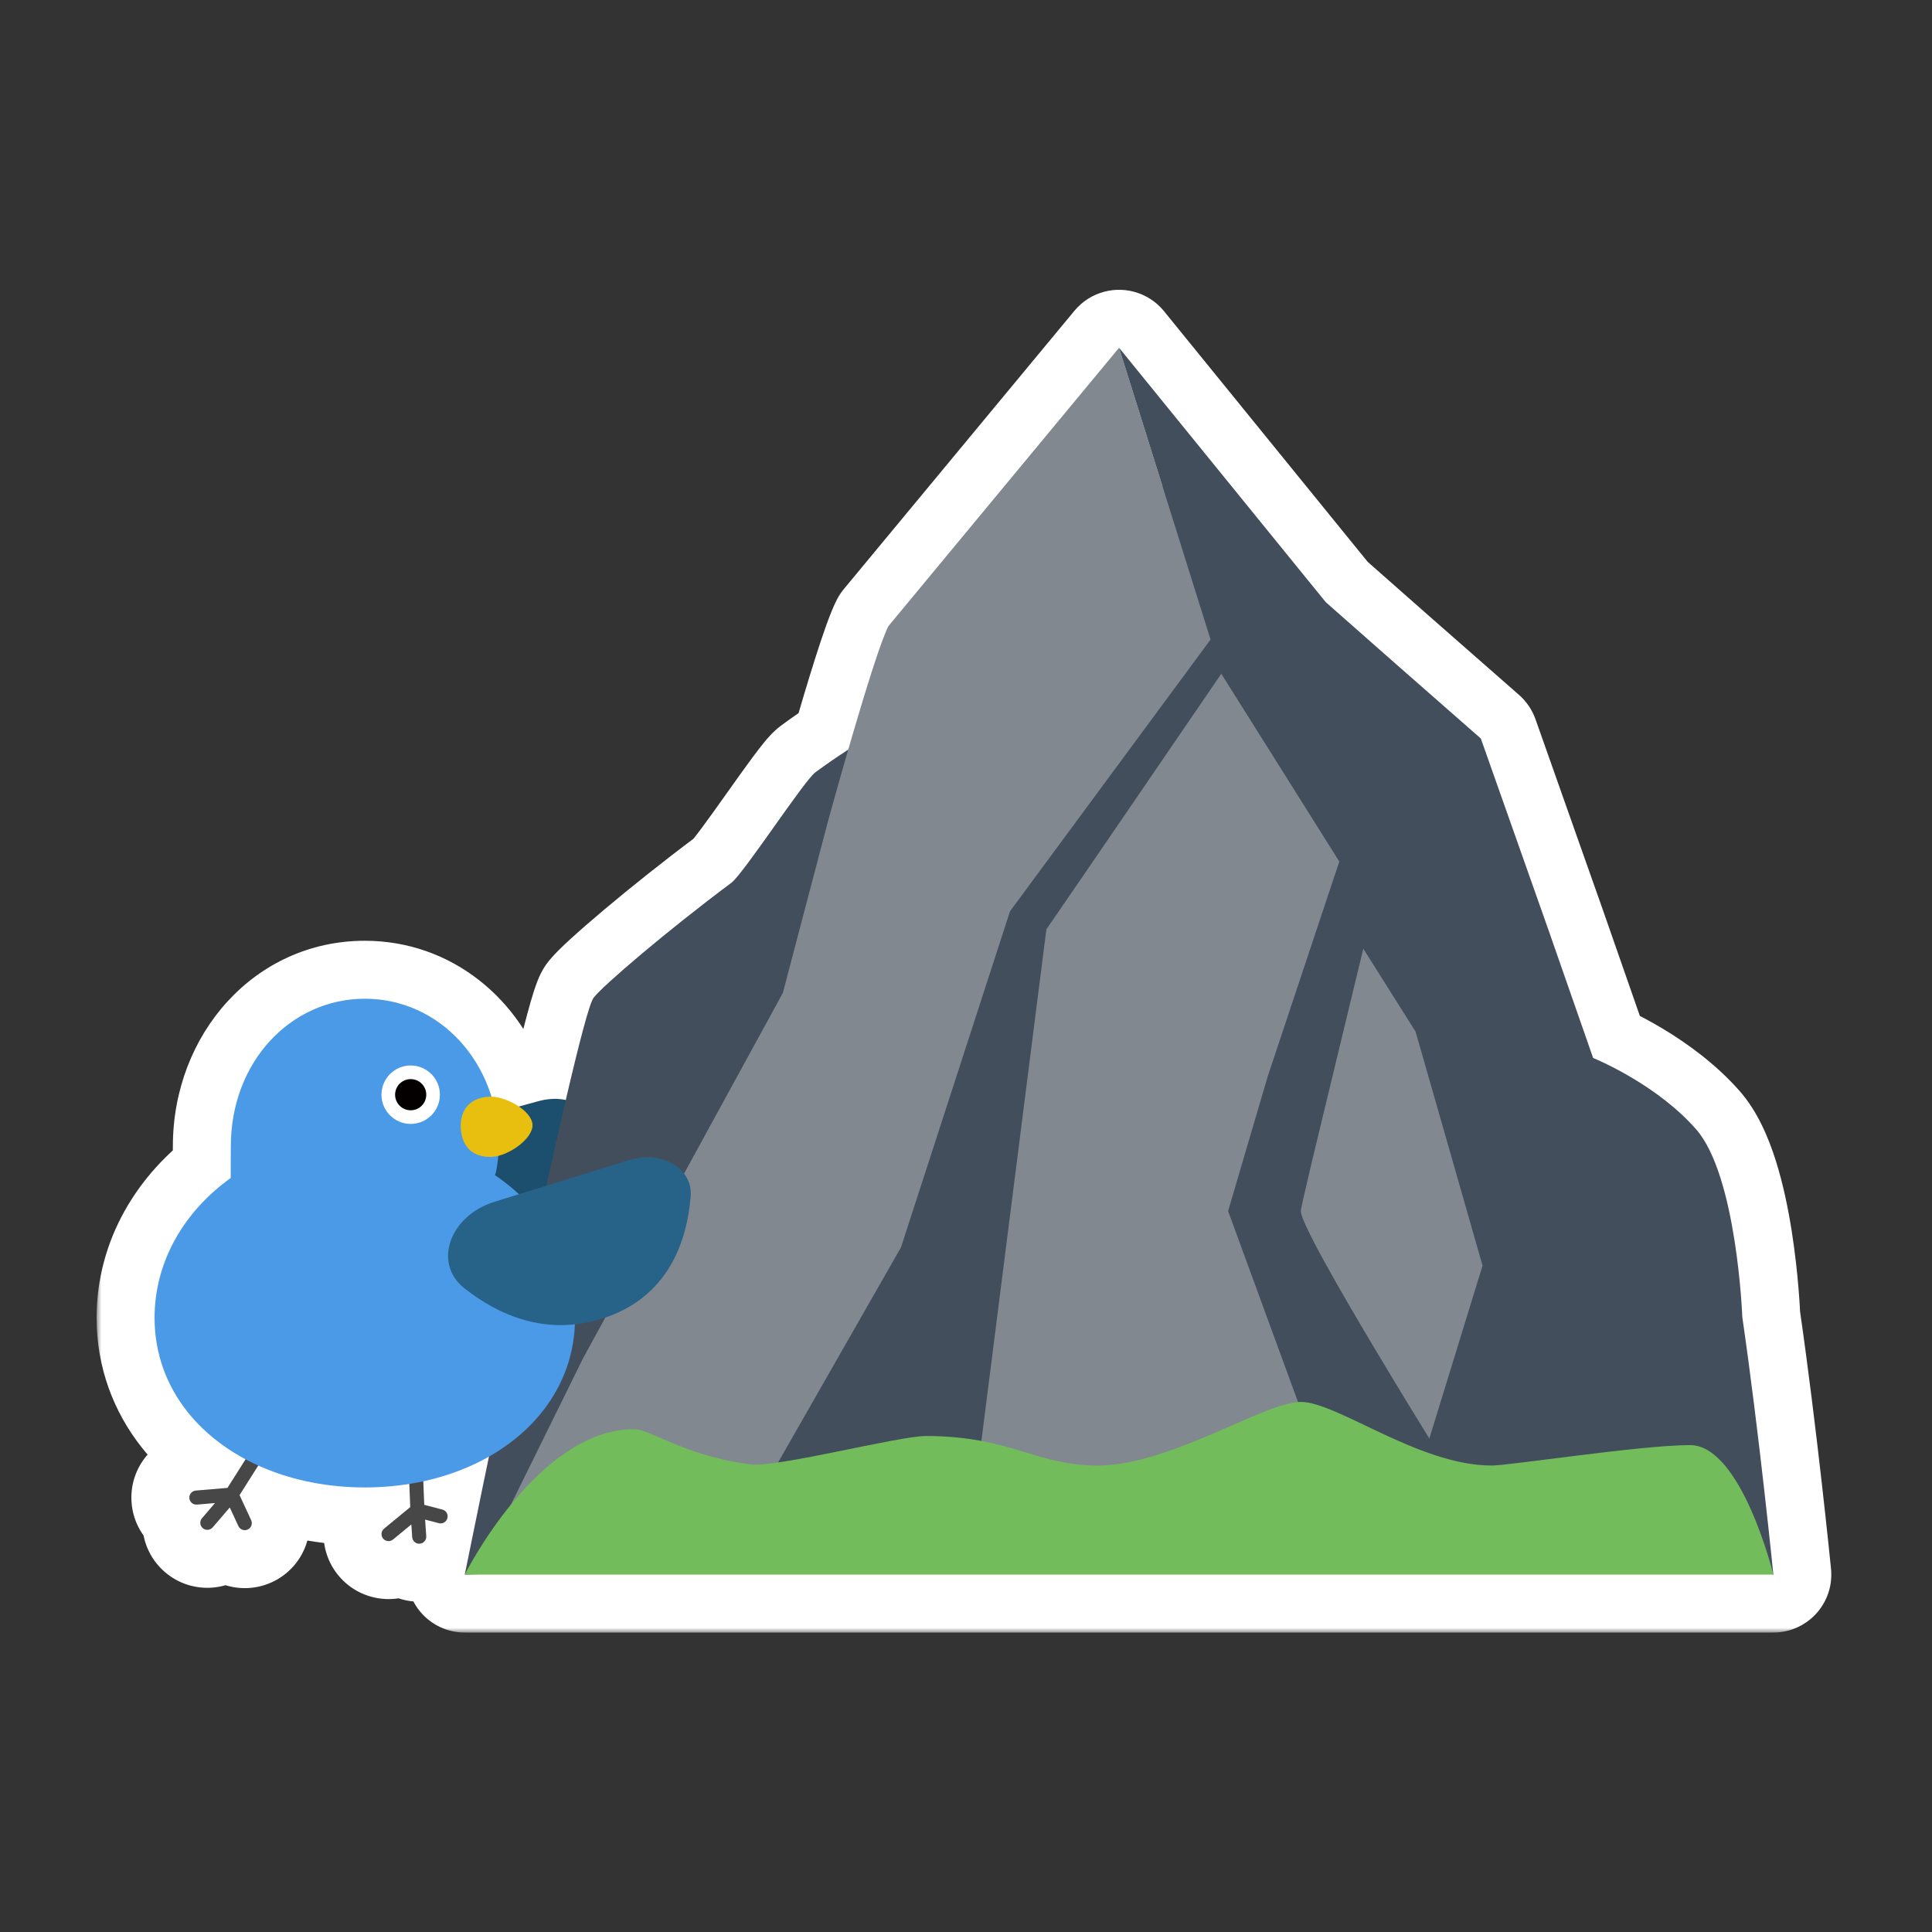 <svg width="200" height="200" viewBox="0 0 200 200" fill="none" xmlns="http://www.w3.org/2000/svg">
<rect x="0" y="0" width="200" height="200" fill="#333333" stroke="none"/>
<mask id="path-1-outside-1_1062_19037" maskUnits="userSpaceOnUse" x="10" y="29" width="180" height="140" fill="black">
<rect fill="white" x="10" y="29" width="180" height="140"/>
<path d="M115.845 36.002L135.344 60L137.244 62.337L144.183 68.455L153.297 76.452L160.296 96.264L164.921 109.521C165.708 109.849 171.634 112.407 175.581 116.903C179.801 121.713 180.36 136.257 180.363 136.347C182.11 148.377 183.54 162.635 183.576 162.993C183.577 162.997 183.578 163 183.578 163H48.111L49.951 154.003C50.16 152.99 50.385 151.914 50.618 150.784C48.59 151.936 46.296 152.804 43.819 153.342L43.919 155.779L45.795 156.27C46.184 156.371 46.418 156.769 46.316 157.158C46.215 157.547 45.815 157.78 45.426 157.679L44.007 157.308L44.125 159.029C44.152 159.43 43.849 159.777 43.448 159.805C43.047 159.832 42.698 159.529 42.671 159.128L42.58 157.811L40.685 159.371C40.375 159.627 39.915 159.581 39.659 159.271C39.404 158.96 39.449 158.502 39.759 158.246L42.469 156.015L42.371 153.614C41.107 153.818 39.802 153.94 38.467 153.971C38.235 153.971 37.996 153.978 37.765 153.978C37.533 153.978 37.294 153.977 37.062 153.971C33.3 153.884 29.781 153.087 26.736 151.71L24.798 154.772L26 157.368C26.169 157.733 26.01 158.166 25.645 158.335C25.28 158.504 24.847 158.345 24.678 157.98L23.785 156.053L22.015 158.115C21.753 158.42 21.293 158.455 20.987 158.193C20.683 157.931 20.648 157.472 20.909 157.167L22.257 155.596L20.389 155.755C19.988 155.789 19.637 155.491 19.602 155.091C19.569 154.69 19.865 154.338 20.266 154.304L23.548 154.024L25.421 151.063C23.021 149.784 20.968 148.121 19.398 146.143C17.252 143.434 16 140.128 16 136.419C16 130.597 19.067 125.39 23.882 121.946C23.882 121.913 23.895 119.608 23.895 118.661C23.895 109.912 30.108 103.388 37.77 103.388C43.838 103.388 48.996 107.479 50.881 113.525C51.767 113.557 52.858 113.967 53.713 114.546L55.713 113.998C56.745 113.713 57.72 113.691 58.57 113.873C59.928 108.035 61.002 103.901 61.44 103.305C62.343 102.078 69.079 96.335 75.709 91.387C76.969 90.446 83.231 80.817 84.409 79.947C85.52 79.125 86.686 78.329 87.811 77.599C89.274 72.547 91.118 66.455 91.973 64.81L95.627 60.399L115.845 36V36.002Z"/>
</mask>
<path d="M115.845 36.002L135.344 60L137.244 62.337L144.183 68.455L153.297 76.452L160.296 96.264L164.921 109.521C165.708 109.849 171.634 112.407 175.581 116.903C179.801 121.713 180.36 136.257 180.363 136.347C182.11 148.377 183.54 162.635 183.576 162.993C183.577 162.997 183.578 163 183.578 163H48.111L49.951 154.003C50.16 152.99 50.385 151.914 50.618 150.784C48.59 151.936 46.296 152.804 43.819 153.342L43.919 155.779L45.795 156.27C46.184 156.371 46.418 156.769 46.316 157.158C46.215 157.547 45.815 157.78 45.426 157.679L44.007 157.308L44.125 159.029C44.152 159.43 43.849 159.777 43.448 159.805C43.047 159.832 42.698 159.529 42.671 159.128L42.58 157.811L40.685 159.371C40.375 159.627 39.915 159.581 39.659 159.271C39.404 158.96 39.449 158.502 39.759 158.246L42.469 156.015L42.371 153.614C41.107 153.818 39.802 153.94 38.467 153.971C38.235 153.971 37.996 153.978 37.765 153.978C37.533 153.978 37.294 153.977 37.062 153.971C33.3 153.884 29.781 153.087 26.736 151.71L24.798 154.772L26 157.368C26.169 157.733 26.01 158.166 25.645 158.335C25.28 158.504 24.847 158.345 24.678 157.98L23.785 156.053L22.015 158.115C21.753 158.42 21.293 158.455 20.987 158.193C20.683 157.931 20.648 157.472 20.909 157.167L22.257 155.596L20.389 155.755C19.988 155.789 19.637 155.491 19.602 155.091C19.569 154.69 19.865 154.338 20.266 154.304L23.548 154.024L25.421 151.063C23.021 149.784 20.968 148.121 19.398 146.143C17.252 143.434 16 140.128 16 136.419C16 130.597 19.067 125.39 23.882 121.946C23.882 121.913 23.895 119.608 23.895 118.661C23.895 109.912 30.108 103.388 37.77 103.388C43.838 103.388 48.996 107.479 50.881 113.525C51.767 113.557 52.858 113.967 53.713 114.546L55.713 113.998C56.745 113.713 57.72 113.691 58.57 113.873C59.928 108.035 61.002 103.901 61.44 103.305C62.343 102.078 69.079 96.335 75.709 91.387C76.969 90.446 83.231 80.817 84.409 79.947C85.52 79.125 86.686 78.329 87.811 77.599C89.274 72.547 91.118 66.455 91.973 64.81L95.627 60.399L115.845 36V36.002Z" fill="#276288"/>
<path d="M115.845 36.002H109.845C109.845 37.38 110.319 38.716 111.188 39.786L115.845 36.002ZM135.344 60L130.687 63.784L130.689 63.785L135.344 60ZM137.244 62.337L132.589 66.122C132.798 66.379 133.028 66.618 133.276 66.837L137.244 62.337ZM144.183 68.455L140.214 72.955C140.218 72.959 140.222 72.962 140.225 72.965L144.183 68.455ZM153.297 76.452L158.954 74.454C158.612 73.485 158.027 72.62 157.254 71.942L153.297 76.452ZM160.296 96.264L165.961 94.287C165.958 94.28 165.956 94.272 165.953 94.265L160.296 96.264ZM164.921 109.521L159.256 111.497C159.818 113.108 161.039 114.403 162.614 115.059L164.921 109.521ZM175.581 116.903L180.091 112.946L180.09 112.945L175.581 116.903ZM180.363 136.347L174.368 136.575C174.376 136.787 174.395 136.998 174.426 137.209L180.363 136.347ZM183.576 162.993L177.606 163.591C177.635 163.877 177.684 164.16 177.753 164.439L183.576 162.993ZM183.578 163V169C185.422 169 187.163 168.153 188.3 166.702C189.437 165.251 189.845 163.358 189.405 161.568L183.578 163ZM48.111 163L42.233 161.798C41.872 163.563 42.324 165.398 43.463 166.794C44.603 168.19 46.309 169 48.111 169V163ZM49.951 154.003L44.075 152.793L44.073 152.801L49.951 154.003ZM50.618 150.784L56.494 152C56.971 149.693 56.054 147.32 54.149 145.933C52.245 144.547 49.705 144.403 47.656 145.566L50.618 150.784ZM43.819 153.342L42.546 147.479C39.697 148.097 37.705 150.674 37.824 153.587L43.819 153.342ZM43.919 155.779L37.924 156.024C38.032 158.661 39.849 160.917 42.402 161.584L43.919 155.779ZM45.795 156.27L47.315 150.465L47.312 150.464L45.795 156.27ZM46.316 157.158L52.122 158.675L52.123 158.669L46.316 157.158ZM45.426 157.679L43.908 163.483L43.91 163.484L45.426 157.679ZM44.007 157.308L45.525 151.503C43.656 151.014 41.667 151.455 40.179 152.687C38.692 153.919 37.889 155.792 38.021 157.718L44.007 157.308ZM44.125 159.029L50.112 158.629L50.111 158.618L44.125 159.029ZM43.448 159.805L43.856 165.791L43.863 165.79L43.448 159.805ZM42.671 159.128L48.657 158.717L48.657 158.715L42.671 159.128ZM42.58 157.811L48.566 157.398C48.411 155.156 47.017 153.188 44.952 152.299C42.888 151.411 40.5 151.75 38.765 153.179L42.58 157.811ZM40.685 159.371L44.497 164.005L44.5 164.002L40.685 159.371ZM39.659 159.271L35.022 163.078L35.027 163.084L39.659 159.271ZM39.759 158.246L35.945 153.614L35.943 153.616L39.759 158.246ZM42.469 156.015L46.283 160.646C47.733 159.452 48.54 157.648 48.464 155.771L42.469 156.015ZM42.371 153.614L48.366 153.37C48.296 151.656 47.496 150.054 46.168 148.969C44.84 147.883 43.111 147.418 41.417 147.691L42.371 153.614ZM38.467 153.971V159.971C38.513 159.971 38.56 159.97 38.606 159.969L38.467 153.971ZM37.765 153.978L37.765 159.978L37.765 159.978L37.765 153.978ZM37.062 153.971L37.234 147.973C37.223 147.973 37.212 147.973 37.202 147.972L37.062 153.971ZM26.736 151.71L29.208 146.243C26.483 145.011 23.266 145.974 21.667 148.501L26.736 151.71ZM24.798 154.772L19.728 151.563C18.638 153.286 18.497 155.444 19.353 157.294L24.798 154.772ZM26 157.368L31.445 154.847L31.445 154.847L26 157.368ZM25.645 158.335L28.167 163.779L28.173 163.776L25.645 158.335ZM24.678 157.98L19.233 160.501L19.234 160.504L24.678 157.98ZM23.785 156.053L29.23 153.532C28.372 151.679 26.632 150.39 24.61 150.11C22.588 149.829 20.562 150.596 19.233 152.145L23.785 156.053ZM22.015 158.115L26.564 162.027L26.567 162.023L22.015 158.115ZM20.987 158.193L17.077 162.744L17.079 162.746L20.987 158.193ZM20.909 157.167L16.355 153.261L16.352 153.264L20.909 157.167ZM22.257 155.596L26.811 159.502C28.397 157.653 28.708 155.028 27.597 152.86C26.486 150.692 24.175 149.411 21.747 149.617L22.257 155.596ZM20.389 155.755L20.891 161.734L20.898 161.733L20.389 155.755ZM19.602 155.091L13.624 155.594L13.624 155.603L19.602 155.091ZM20.266 154.304L19.757 148.325L19.753 148.326L20.266 154.304ZM23.548 154.024L24.057 160.003C25.927 159.844 27.615 158.818 28.619 157.232L23.548 154.024ZM25.421 151.063L30.491 154.271C31.384 152.861 31.648 151.143 31.221 149.53C30.795 147.916 29.716 146.554 28.243 145.769L25.421 151.063ZM19.398 146.143L14.694 149.868L14.698 149.873L19.398 146.143ZM16 136.419L10 136.419L10 136.419L16 136.419ZM23.882 121.946L27.372 126.826C28.938 125.707 29.871 123.905 29.882 121.98L23.882 121.946ZM23.895 118.661L17.895 118.661V118.661H23.895ZM37.77 103.388L37.77 97.388L37.77 97.388L37.77 103.388ZM50.881 113.525L45.153 115.311C45.911 117.742 48.121 119.43 50.666 119.522L50.881 113.525ZM53.713 114.546L50.348 119.513C51.799 120.496 53.608 120.796 55.298 120.333L53.713 114.546ZM55.713 113.998L57.298 119.785L57.309 119.782L55.713 113.998ZM58.57 113.873L57.315 119.74C60.514 120.425 63.673 118.42 64.414 115.232L58.57 113.873ZM61.44 103.305L56.608 99.748L56.605 99.752L61.44 103.305ZM75.709 91.387L72.121 86.578L72.12 86.578L75.709 91.387ZM84.409 79.947L87.973 84.774L87.978 84.771L84.409 79.947ZM87.811 77.599L91.079 82.631C92.288 81.846 93.174 80.652 93.575 79.267L87.811 77.599ZM91.973 64.81L87.353 60.981C87.08 61.31 86.844 61.666 86.647 62.045L91.973 64.81ZM95.627 60.399L91.007 56.571L91.007 56.571L95.627 60.399ZM115.845 36H121.845C121.845 33.471 120.259 31.213 117.879 30.355C115.5 29.498 112.838 30.224 111.225 32.172L115.845 36ZM115.845 36.002L111.188 39.786L130.687 63.784L135.344 60L140 56.216L120.501 32.218L115.845 36.002ZM135.344 60L130.689 63.785L132.589 66.122L137.244 62.337L141.899 58.551L139.999 56.215L135.344 60ZM137.244 62.337L133.276 66.837L140.214 72.955L144.183 68.455L148.151 63.955L141.212 57.837L137.244 62.337ZM144.183 68.455L140.225 72.965L149.34 80.962L153.297 76.452L157.254 71.942L148.14 63.945L144.183 68.455ZM153.297 76.452L147.64 78.451L154.639 98.262L160.296 96.264L165.953 94.265L158.954 74.454L153.297 76.452ZM160.296 96.264L154.631 98.24L159.256 111.497L164.921 109.521L170.586 107.544L165.961 94.287L160.296 96.264ZM164.921 109.521L162.614 115.059C163.293 115.342 168.096 117.472 171.072 120.862L175.581 116.903L180.09 112.945C175.172 107.343 168.124 104.355 167.228 103.982L164.921 109.521ZM175.581 116.903L171.071 120.861C171.305 121.128 171.827 121.994 172.388 123.768C172.91 125.417 173.318 127.367 173.626 129.326C174.241 133.236 174.37 136.627 174.368 136.575L180.363 136.347L186.359 136.119C186.354 135.976 186.201 132.05 185.481 127.463C185.121 125.174 184.598 122.58 183.829 120.148C183.098 117.838 181.967 115.084 180.091 112.946L175.581 116.903ZM180.363 136.347L174.426 137.209C176.151 149.095 177.571 163.236 177.606 163.591L183.576 162.993L189.546 162.396C189.51 162.035 188.068 147.66 186.301 135.485L180.363 136.347ZM183.576 162.993L177.753 164.439C177.767 164.495 177.781 164.548 177.795 164.6C177.81 164.653 177.824 164.702 177.838 164.747C177.845 164.769 177.851 164.789 177.857 164.808C177.863 164.826 177.867 164.84 177.87 164.849C177.871 164.851 177.871 164.853 177.872 164.854C177.872 164.854 177.872 164.854 177.872 164.854C177.872 164.854 177.872 164.854 177.872 164.854C177.872 164.853 177.871 164.851 177.87 164.848C177.869 164.846 177.867 164.841 177.865 164.834C177.863 164.828 177.86 164.818 177.856 164.806C177.854 164.8 177.852 164.792 177.849 164.784C177.847 164.775 177.844 164.765 177.84 164.754C177.837 164.742 177.832 164.728 177.828 164.712C177.823 164.696 177.817 164.676 177.81 164.653C177.807 164.641 177.803 164.628 177.799 164.614C177.795 164.6 177.791 164.584 177.786 164.566C177.781 164.549 177.776 164.529 177.771 164.507C177.765 164.485 177.758 164.46 177.752 164.432L183.578 163L189.405 161.568C189.398 161.54 189.391 161.515 189.386 161.493C189.38 161.471 189.375 161.451 189.37 161.434C189.361 161.399 189.352 161.37 189.346 161.347C189.339 161.324 189.333 161.304 189.329 161.288C189.324 161.272 189.32 161.258 189.316 161.246C189.313 161.235 189.309 161.224 189.307 161.216C189.304 161.207 189.302 161.2 189.3 161.194C189.296 161.182 189.293 161.172 189.291 161.165C189.289 161.159 189.287 161.154 189.286 161.151C189.285 161.148 189.284 161.146 189.284 161.145C189.284 161.145 189.284 161.145 189.284 161.145C189.284 161.145 189.284 161.145 189.284 161.146C189.285 161.146 189.285 161.148 189.286 161.15C189.288 161.158 189.293 161.172 189.299 161.19C189.304 161.208 189.31 161.228 189.317 161.25C189.33 161.293 189.344 161.341 189.358 161.392C189.372 161.442 189.386 161.494 189.399 161.547L183.576 162.993ZM183.578 163V157H48.111V163V169H183.578V163ZM48.111 163L53.99 164.202L55.83 155.205L49.951 154.003L44.073 152.801L42.233 161.798L48.111 163ZM49.951 154.003L55.828 155.213C56.037 154.199 56.256 153.149 56.494 152L50.618 150.784L44.743 149.569C44.513 150.679 44.283 151.781 44.075 152.793L49.951 154.003ZM50.618 150.784L47.656 145.566C46.188 146.4 44.468 147.061 42.546 147.479L43.819 153.342L45.093 159.205C48.123 158.547 50.992 157.471 53.58 156.002L50.618 150.784ZM43.819 153.342L37.824 153.587L37.924 156.024L43.919 155.779L49.914 155.534L49.814 153.097L43.819 153.342ZM43.919 155.779L42.402 161.584L44.278 162.075L45.795 156.27L47.312 150.464L45.436 149.974L43.919 155.779ZM45.795 156.27L44.275 162.074C41.471 161.339 39.775 158.471 40.51 155.647L46.316 157.158L52.123 158.669C53.06 155.068 50.897 151.403 47.315 150.465L45.795 156.27ZM46.316 157.158L40.511 155.642C41.251 152.809 44.141 151.142 46.942 151.873L45.426 157.679L43.91 163.484C47.489 164.419 51.178 162.286 52.122 158.675L46.316 157.158ZM45.426 157.679L46.944 151.874L45.525 151.503L44.007 157.308L42.489 163.112L43.908 163.483L45.426 157.679ZM44.007 157.308L38.021 157.718L38.139 159.44L44.125 159.029L50.111 158.618L49.993 156.897L44.007 157.308ZM44.125 159.029L38.138 159.43C37.944 156.527 40.137 154.02 43.034 153.819L43.448 159.805L43.863 165.79C47.561 165.534 50.359 162.333 50.112 158.629L44.125 159.029ZM43.448 159.805L43.041 153.819C45.932 153.622 48.457 155.801 48.657 158.717L42.671 159.128L36.685 159.539C36.94 163.257 40.162 166.042 43.856 165.791L43.448 159.805ZM42.671 159.128L48.657 158.715L48.566 157.398L42.58 157.811L36.594 158.223L36.685 159.541L42.671 159.128ZM42.58 157.811L38.765 153.179L36.871 154.74L40.685 159.371L44.5 164.002L46.395 162.442L42.58 157.811ZM40.685 159.371L36.874 154.737C39.132 152.88 42.45 153.22 44.292 155.457L39.659 159.271L35.027 163.084C37.38 165.942 41.618 166.373 44.497 164.005L40.685 159.371ZM39.659 159.271L44.296 155.463C46.141 157.709 45.819 161.027 43.574 162.877L39.759 158.246L35.943 153.616C33.078 155.977 32.667 160.211 35.022 163.078L39.659 159.271ZM39.759 158.246L43.573 162.878L46.283 160.646L42.469 156.015L38.655 151.383L35.945 153.614L39.759 158.246ZM42.469 156.015L48.464 155.771L48.366 153.37L42.371 153.614L36.376 153.858L36.474 156.259L42.469 156.015ZM42.371 153.614L41.417 147.691C40.422 147.851 39.389 147.948 38.328 147.972L38.467 153.971L38.606 159.969C40.215 159.932 41.792 159.785 43.325 159.538L42.371 153.614ZM38.467 153.971V147.971C38.3 147.971 38.139 147.973 38.029 147.975C37.903 147.977 37.829 147.978 37.764 147.978L37.765 153.978L37.765 159.978C37.932 159.978 38.093 159.975 38.203 159.973C38.328 159.972 38.402 159.971 38.467 159.971V153.971ZM37.765 153.978V147.978C37.523 147.978 37.367 147.977 37.234 147.973L37.062 153.971L36.891 159.968C37.221 159.978 37.543 159.978 37.765 159.978V153.978ZM37.062 153.971L37.202 147.972C34.19 147.903 31.471 147.266 29.208 146.243L26.736 151.71L24.264 157.177C28.091 158.907 32.41 159.865 36.923 159.969L37.062 153.971ZM26.736 151.71L21.667 148.501L19.728 151.563L24.798 154.772L29.868 157.981L31.806 154.919L26.736 151.71ZM24.798 154.772L19.353 157.294L20.555 159.89L26 157.368L31.445 154.847L30.242 152.251L24.798 154.772ZM26 157.368L20.555 159.889C19.331 157.245 20.485 154.117 23.118 152.893L25.645 158.335L28.173 163.776C31.536 162.215 33.007 158.221 31.445 154.847L26 157.368ZM25.645 158.335L23.124 152.89C25.759 151.67 28.895 152.811 30.121 155.457L24.678 157.98L19.234 160.504C20.799 163.88 24.801 165.338 28.167 163.779L25.645 158.335ZM24.678 157.98L30.122 155.459L29.23 153.532L23.785 156.053L18.34 158.574L19.233 160.501L24.678 157.98ZM23.785 156.053L19.233 152.145L17.462 154.207L22.015 158.115L26.567 162.023L28.338 159.961L23.785 156.053ZM22.015 158.115L17.465 154.204C19.359 152.001 22.684 151.742 24.896 153.641L20.987 158.193L17.079 162.746C19.901 165.168 24.146 164.84 26.564 162.027L22.015 158.115ZM20.987 158.193L24.898 153.643C27.108 155.542 27.354 158.866 25.466 161.07L20.909 157.167L16.352 153.264C13.942 156.079 14.257 160.321 17.077 162.744L20.987 158.193ZM20.909 157.167L25.463 161.073L26.811 159.502L22.257 155.596L17.703 151.69L16.355 153.261L20.909 157.167ZM22.257 155.596L21.747 149.617L19.879 149.777L20.389 155.755L20.898 161.733L22.766 161.574L22.257 155.596ZM20.389 155.755L19.887 149.776C22.794 149.532 25.333 151.691 25.581 154.579L19.602 155.091L13.624 155.603C13.94 159.291 17.182 162.045 20.891 161.734L20.389 155.755ZM19.602 155.091L25.581 154.588C25.825 157.477 23.685 160.032 20.778 160.282L20.266 154.304L19.753 148.326C16.046 148.644 13.313 151.904 13.624 155.594L19.602 155.091ZM20.266 154.304L20.774 160.282L24.057 160.003L23.548 154.024L23.039 148.046L19.757 148.325L20.266 154.304ZM23.548 154.024L28.619 157.232L30.491 154.271L25.421 151.063L20.35 147.856L18.477 150.817L23.548 154.024ZM25.421 151.063L28.243 145.769C26.49 144.834 25.102 143.679 24.097 142.412L19.398 146.143L14.698 149.873C16.834 152.564 19.552 154.735 22.599 156.358L25.421 151.063ZM19.398 146.143L24.101 142.417C22.753 140.716 22 138.711 22 136.419L16 136.419L10 136.419C10 141.546 11.75 146.151 14.694 149.868L19.398 146.143ZM16 136.419H22C22 132.818 23.885 129.321 27.372 126.826L23.882 121.946L20.391 117.066C14.248 121.46 10 128.375 10 136.419H16ZM23.882 121.946L29.882 121.98C29.882 121.953 29.895 119.629 29.895 118.661H23.895H17.895C17.895 119.119 17.892 119.919 17.888 120.619C17.887 120.967 17.885 121.287 17.884 121.522C17.883 121.639 17.883 121.735 17.883 121.803C17.882 121.837 17.882 121.863 17.882 121.882C17.882 121.891 17.882 121.899 17.882 121.904C17.882 121.907 17.882 121.909 17.882 121.91C17.882 121.912 17.882 121.912 17.882 121.912L23.882 121.946ZM23.895 118.661L29.895 118.661C29.895 112.755 33.873 109.388 37.771 109.388L37.77 103.388L37.77 97.388C26.342 97.388 17.895 107.069 17.895 118.661L23.895 118.661ZM37.77 103.388V109.388C40.945 109.388 43.967 111.506 45.153 115.311L50.881 113.525L56.609 111.74C54.025 103.451 46.731 97.388 37.77 97.388V103.388ZM50.881 113.525L50.666 119.522C50.479 119.515 50.358 119.492 50.309 119.481C50.258 119.47 50.24 119.463 50.254 119.467C50.265 119.472 50.287 119.481 50.312 119.493C50.337 119.506 50.35 119.515 50.348 119.513L53.713 114.546L57.078 109.578C55.539 108.536 53.374 107.611 51.096 107.529L50.881 113.525ZM53.713 114.546L55.298 120.333L57.298 119.785L55.713 113.998L54.128 108.211L52.128 108.759L53.713 114.546ZM55.713 113.998L57.309 119.782C57.485 119.733 57.48 119.776 57.315 119.74L58.57 113.873L59.826 108.006C57.961 107.607 56.006 107.693 54.117 108.214L55.713 113.998ZM58.57 113.873L64.414 115.232C65.088 112.334 65.678 109.918 66.145 108.178C66.381 107.3 66.567 106.662 66.702 106.247C66.771 106.036 66.805 105.952 66.803 105.955C66.802 105.957 66.773 106.029 66.716 106.143C66.673 106.229 66.53 106.511 66.276 106.857L61.44 103.305L56.605 99.752C56.079 100.469 55.784 101.196 55.691 101.427C55.541 101.793 55.408 102.175 55.294 102.526C55.062 103.236 54.813 104.109 54.555 105.069C54.036 107.004 53.41 109.574 52.726 112.514L58.57 113.873ZM61.44 103.305L66.272 106.862C66.084 107.118 66.203 106.93 67.167 106.049C67.948 105.335 69.015 104.404 70.288 103.334C72.832 101.195 76.083 98.595 79.298 96.195L75.709 91.387L72.12 86.578C68.705 89.127 65.273 91.873 62.566 94.149C61.214 95.286 60.013 96.331 59.07 97.193C58.31 97.888 57.248 98.878 56.608 99.748L61.44 103.305ZM75.709 91.387L79.297 96.195C80.11 95.589 80.766 94.792 81.017 94.489C81.405 94.019 81.828 93.47 82.243 92.914C83.076 91.797 84.058 90.415 84.982 89.114C85.931 87.778 86.821 86.524 87.546 85.547C87.911 85.057 88.189 84.697 88.383 84.461C88.733 84.036 88.516 84.374 87.973 84.774L84.409 79.947L80.846 75.12C80.008 75.739 79.338 76.568 79.114 76.839C78.736 77.3 78.322 77.842 77.913 78.391C77.094 79.495 76.119 80.87 75.198 82.166C74.252 83.499 73.358 84.756 72.626 85.736C72.259 86.228 71.976 86.592 71.776 86.833C71.439 87.24 71.624 86.949 72.121 86.578L75.709 91.387ZM84.409 79.947L87.978 84.771C88.969 84.037 90.031 83.312 91.079 82.631L87.811 77.599L84.544 72.567C83.342 73.347 82.072 74.213 80.84 75.124L84.409 79.947ZM87.811 77.599L93.575 79.267C94.301 76.76 95.111 74.032 95.838 71.746C96.202 70.6 96.534 69.602 96.816 68.816C96.957 68.423 97.075 68.11 97.171 67.874C97.275 67.616 97.317 67.538 97.298 67.574L91.973 64.81L86.647 62.045C85.933 63.421 85.102 65.908 84.402 68.108C83.628 70.542 82.785 73.385 82.048 75.93L87.811 77.599ZM91.973 64.81L96.593 68.638L100.247 64.228L95.627 60.399L91.007 56.571L87.353 60.981L91.973 64.81ZM95.627 60.399L100.247 64.228L120.465 39.828L115.845 36L111.225 32.172L91.007 56.571L95.627 60.399ZM115.845 36H109.845V36.002H115.845H121.845V36H115.845Z" fill="white" mask="url(#path-1-outside-1_1062_19037)"/>
<path d="M55.713 113.998L31.697 120.589C31.697 120.589 37.273 134.458 49.885 130.994C57.369 128.941 60.846 122.576 61.595 117.952C62.058 115.071 59.217 113.031 55.713 113.998Z" fill="#1C4F6E"/>
<path d="M119.92 161.118L94.208 73.788C94.208 73.788 88.864 76.651 84.409 79.947C83.231 80.817 76.969 90.446 75.709 91.387C69.079 96.335 62.343 102.077 61.44 103.304C59.712 105.652 48.111 163 48.111 163L119.92 161.118Z" fill="#424E5C"/>
<path d="M147.83 84.918L120.315 50.254L115.845 36L95.627 60.399L91.973 64.809C90.445 67.752 85.741 84.918 85.741 84.918L81.038 102.793L60.349 140.625L51.562 158.451L168.527 159.237L147.83 84.918Z" fill="#818890"/>
<path d="M93.267 155.474H100.793L108.319 96.207L112.962 89.445L126.426 69.75L126.78 64.222L114.411 80.982L104.556 94.334L95.57 122.036L93.267 129.133L86.527 140.926L78.215 155.474H93.267ZM138.644 89.186L131.25 111.376L127.133 125.37L137.64 154.063L151.006 153.829C151.006 153.829 134.659 127.722 134.659 125.37C134.659 124.919 137.011 115.259 137.011 115.259L141.128 98.209L142.185 92.444L138.644 89.186Z" fill="#424E5C"/>
<path d="M183.577 163C183.577 163 182.132 148.531 180.364 136.347C180.364 136.347 179.814 121.728 175.581 116.904C171.634 112.407 165.707 109.848 164.92 109.521L160.295 96.264L153.296 76.452L144.183 68.456L137.244 62.337L135.344 60L115.844 36L124.457 63.466L126.429 69.75L138.643 89.186L141.127 98.206L146.538 106.789L149.451 116.952L153.473 131.015L145.947 155.474L183.577 163Z" fill="#424E5C"/>
<path d="M174.953 149.596C169.892 149.596 156.297 151.711 154.415 151.711C146.889 151.711 138.422 145.126 134.659 145.126C130.897 145.126 121.135 151.711 113.61 151.711C107.257 151.711 104.556 148.655 95.852 148.655C93.037 148.655 80.439 151.933 77.745 151.594C70.885 150.737 67.359 147.948 65.632 147.948C55.637 147.948 48.111 163 48.111 163H183.578C183.578 163 180.285 149.596 174.953 149.596Z" fill="#73BC5B"/>
<path d="M42.803 146.328C43.205 146.312 43.545 146.625 43.562 147.027L43.919 155.779L45.795 156.27C46.184 156.371 46.417 156.769 46.316 157.158C46.214 157.548 45.815 157.78 45.426 157.679L44.007 157.308L44.125 159.029C44.152 159.43 43.849 159.777 43.448 159.805C43.047 159.832 42.699 159.529 42.671 159.128L42.581 157.81L40.685 159.371C40.374 159.627 39.914 159.581 39.659 159.27C39.404 158.96 39.448 158.501 39.758 158.246L42.469 156.015L42.106 147.085C42.09 146.684 42.402 146.345 42.803 146.328Z" fill="#474747"/>
<path d="M28.936 146.874C29.276 147.089 29.378 147.539 29.163 147.879L24.798 154.772L26 157.368C26.169 157.733 26.011 158.166 25.646 158.335C25.281 158.504 24.847 158.345 24.678 157.98L23.785 156.053L22.015 158.115C21.753 158.42 21.293 158.455 20.988 158.193C20.683 157.931 20.648 157.472 20.909 157.167L22.256 155.596L20.389 155.755C19.988 155.789 19.637 155.492 19.602 155.091C19.568 154.69 19.865 154.337 20.266 154.303L23.548 154.025L27.931 147.099L27.975 147.039C28.203 146.748 28.617 146.672 28.936 146.874Z" fill="#474747"/>
<path d="M59.529 136.419C59.529 140.128 58.284 143.433 56.131 146.142C52.383 150.871 45.892 153.799 38.467 153.971C38.235 153.971 37.996 153.978 37.765 153.978C37.533 153.978 37.294 153.978 37.062 153.971C29.631 153.799 23.147 150.865 19.398 146.142C17.252 143.433 16 140.128 16 136.419C16 130.597 19.067 125.391 23.882 121.947C23.882 121.947 23.895 119.615 23.895 118.661C23.895 109.912 30.108 103.388 37.771 103.388C45.435 103.388 51.647 109.912 51.647 118.661C51.647 119.615 51.369 121.523 51.23 121.649C51.522 121.827 51.654 121.94 51.654 121.94C56.469 125.391 59.536 130.59 59.536 136.419H59.529Z" fill="#4B9AE8"/>
<path d="M42.514 116.347C40.844 116.347 39.49 114.993 39.49 113.323C39.49 111.653 40.844 110.299 42.514 110.299C44.184 110.299 45.538 111.653 45.538 113.323C45.538 114.993 44.184 116.347 42.514 116.347Z" fill="white"/>
<path d="M42.514 114.936C41.623 114.936 40.901 114.214 40.901 113.323C40.901 112.432 41.623 111.71 42.514 111.71C43.405 111.71 44.127 112.432 44.127 113.323C44.127 114.214 43.405 114.936 42.514 114.936Z" fill="#040000"/>
<path d="M50.941 119.758C52.643 119.669 55.2 117.872 55.124 116.423C55.053 114.973 52.329 113.437 50.627 113.526C48.925 113.615 47.588 114.633 47.702 116.8C47.816 118.968 49.239 119.847 50.941 119.758Z" fill="#E8BE0F"/>
<path d="M51.192 124.408L65.101 120.096C68.499 119.043 71.738 120.944 71.499 123.852C71.128 128.396 69.241 134.363 62.266 136.522C56.438 138.331 51.543 136.099 48.066 133.356C44.8 130.78 46.529 125.852 51.192 124.408Z" fill="#276288"/>
</svg>
